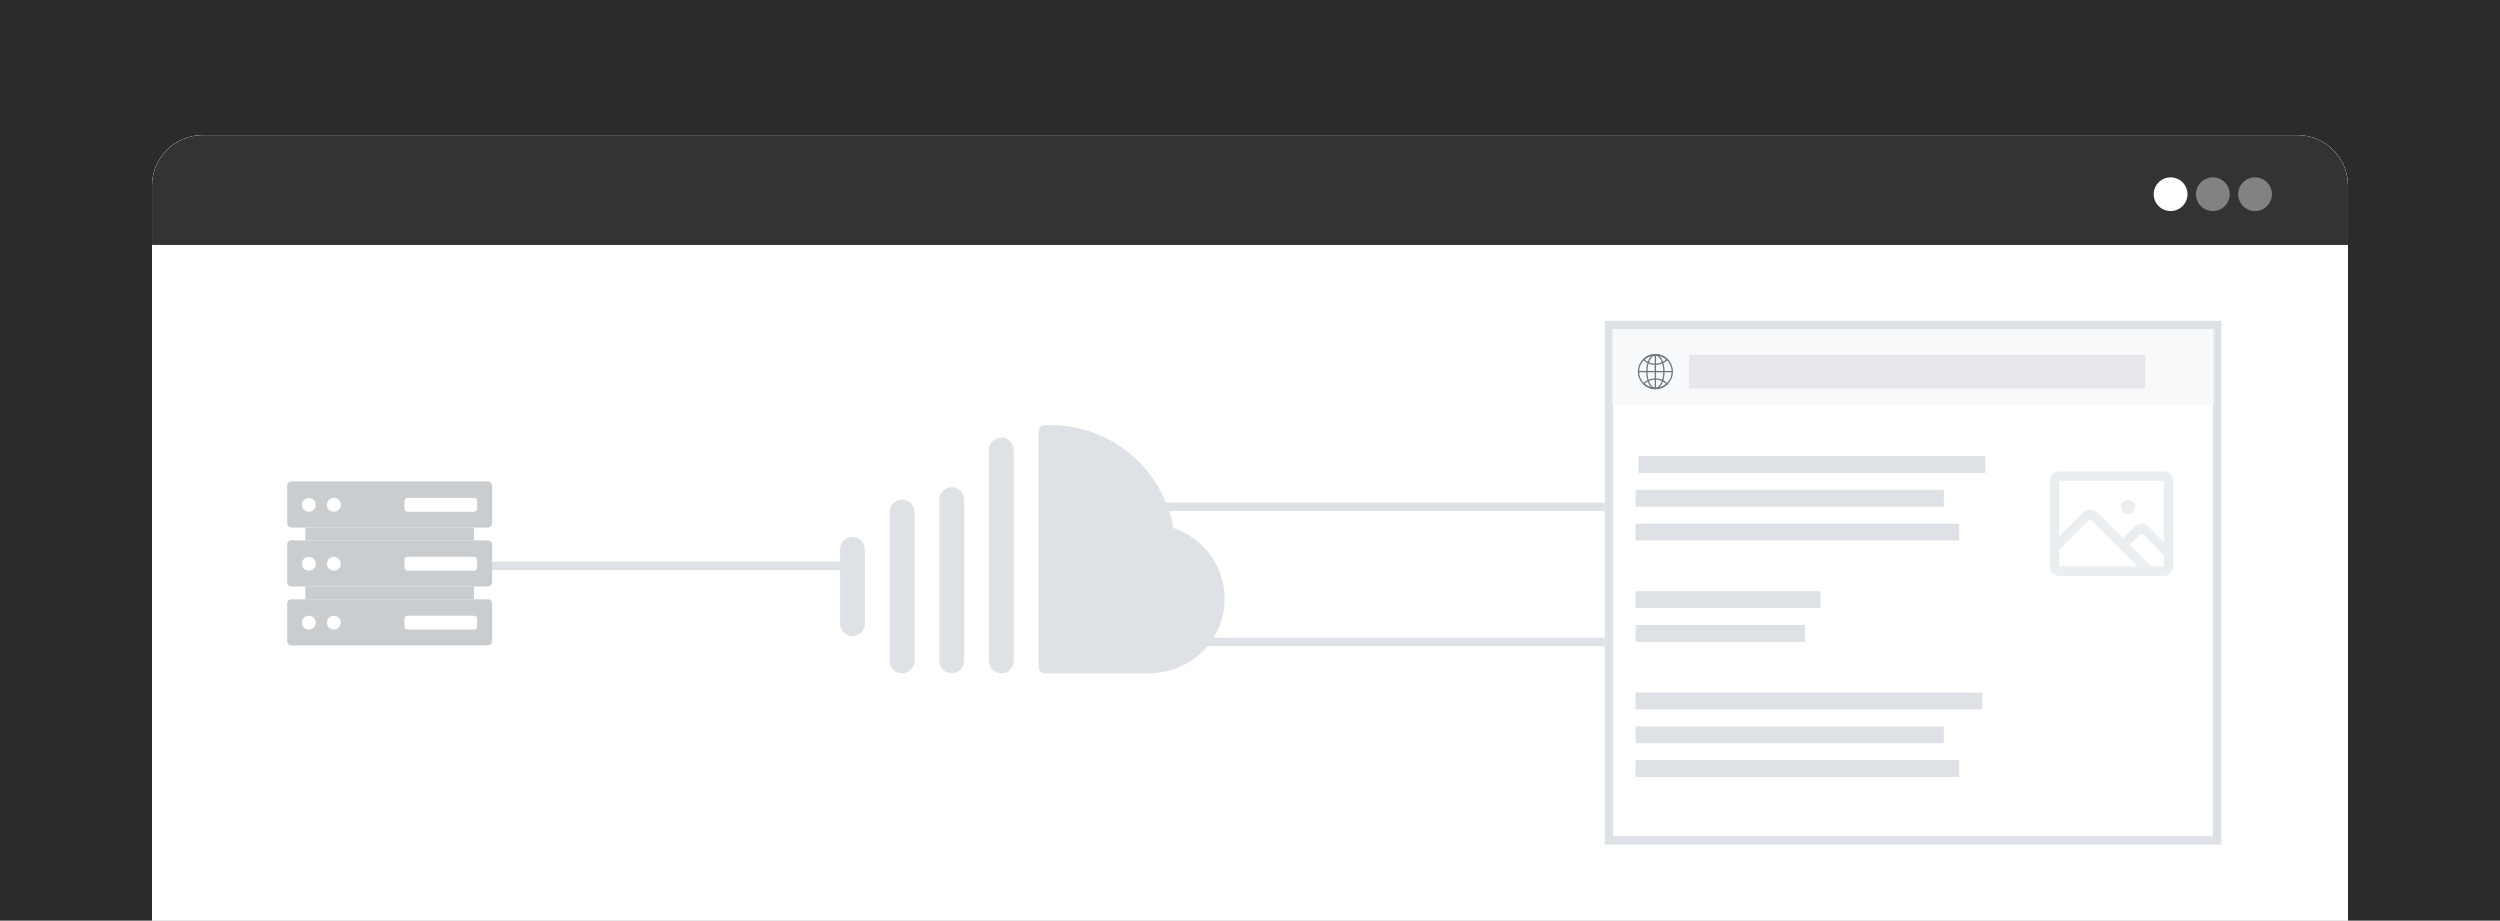 <svg width="296" height="109" viewBox="0 0 296 109" fill="none" xmlns="http://www.w3.org/2000/svg">
<rect x="0" y="0" width="296" height="109" fill="#333333" stroke="none"/>
<path d="M0 0H296V109H0V0Z" fill="black" fill-opacity="0.16"/>
<path d="M18 22C18 18.686 20.686 16 24 16H272C275.314 16 278 18.686 278 22V109H18V22Z" fill="white"/>
<path d="M18 22C18 18.686 20.686 16 24 16H272C275.314 16 278 18.686 278 22V109H18V22Z" fill="white"/>
<path opacity="0.8" d="M18 22C18 18.686 20.686 16 24 16H272C275.314 16 278 18.686 278 22V29H18V22Z" fill="black"/>
<path d="M259 22.994C259 24.094 258.103 24.988 257 24.988C255.897 24.988 255 24.094 255 22.994C255 21.894 255.897 21 257 21C258.103 21 259 21.894 259 22.994Z" fill="white"/>
<path d="M264 22.994C264 24.094 263.103 24.988 262 24.988C260.897 24.988 260 24.094 260 22.994C260 21.894 260.897 21 262 21C263.103 21 264 21.894 264 22.994Z" fill="#F8F9FA" fill-opacity="0.4"/>
<path d="M269 22.994C269 24.094 268.103 24.988 267 24.988C265.897 24.988 265 24.094 265 22.994C265 21.894 265.897 21 267 21C268.103 21 269 21.894 269 22.994Z" fill="#F8F9FA" fill-opacity="0.4"/>
<rect x="190.5" y="38.5" width="72" height="61" stroke="#DEE2E6"/>
<path d="M190.913 39H262.088V48H190.913V39Z" fill="#F8F9FA"/>
<path d="M197.998 44.001C197.998 44.565 197.766 45.074 197.389 45.436C197.029 45.785 196.539 46 195.999 46C195.46 46 194.969 45.785 194.609 45.436C194.232 45.074 194 44.564 194 44.001C194 43.438 194.232 42.928 194.609 42.565C194.969 42.216 195.459 42.001 195.999 42.001C196.54 42.001 197.03 42.216 197.389 42.565C197.766 42.927 197.998 43.437 197.998 44.001Z" stroke="#6C757D" stroke-width="0.154" stroke-miterlimit="10"/>
<path d="M197.389 42.564C197.233 42.715 197.054 42.841 196.855 42.935C196.596 43.059 196.306 43.128 195.998 43.128C195.691 43.128 195.402 43.059 195.141 42.935C194.944 42.841 194.763 42.715 194.607 42.564C194.967 42.215 195.457 42 195.997 42C196.538 42 197.028 42.215 197.388 42.564H197.389Z" stroke="#6C757D" stroke-width="0.154" stroke-miterlimit="10"/>
<path d="M197.389 45.436C197.029 45.785 196.539 46 195.999 46C195.459 46 194.968 45.785 194.608 45.436C194.764 45.284 194.944 45.159 195.142 45.065C195.403 44.941 195.693 44.872 196 44.872C196.307 44.872 196.596 44.94 196.856 45.065C197.055 45.159 197.234 45.284 197.391 45.436H197.389Z" stroke="#6C757D" stroke-width="0.154" stroke-miterlimit="10"/>
<path d="M195.998 46C196.557 46 197.011 45.104 197.011 44C197.011 42.895 196.557 42 195.998 42C195.438 42 194.985 42.895 194.985 44C194.985 45.104 195.438 46 195.998 46Z" stroke="#6C757D" stroke-width="0.154" stroke-miterlimit="10"/>
<path d="M195.998 42.001V46" stroke="#6C757D" stroke-width="0.154" stroke-miterlimit="10"/>
<path d="M194 44H197.998" stroke="#6C757D" stroke-width="0.154" stroke-miterlimit="10"/>
<rect opacity="0.7" x="200" y="42" width="54" height="4" fill="#DEE2E6"/>
<rect x="193.65" y="70" width="21.9" height="2" fill="#DEE2E6"/>
<rect x="193.65" y="74" width="20.075" height="2" fill="#DEE2E6"/>
<rect x="194" y="54" width="41.062" height="2" fill="#DEE2E6"/>
<rect x="193.65" y="82" width="41.062" height="2" fill="#DEE2E6"/>
<rect x="193.65" y="58" width="36.5" height="2" fill="#DEE2E6"/>
<rect x="193.65" y="86" width="36.5" height="2" fill="#DEE2E6"/>
<rect x="193.65" y="62" width="38.325" height="2" fill="#DEE2E6"/>
<rect x="193.65" y="90" width="38.325" height="2" fill="#DEE2E6"/>
<g opacity="0.6">
<path d="M256.188 55.812H243.812C243.514 55.812 243.228 55.931 243.017 56.142C242.806 56.353 242.688 56.639 242.688 56.938V67.062C242.688 67.361 242.806 67.647 243.017 67.858C243.228 68.069 243.514 68.188 243.812 68.188H256.188C256.486 68.188 256.772 68.069 256.983 67.858C257.194 67.647 257.312 67.361 257.312 67.062V56.938C257.312 56.639 257.194 56.353 256.983 56.142C256.772 55.931 256.486 55.812 256.188 55.812ZM256.188 56.938V64.162L254.354 62.33C254.25 62.225 254.126 62.142 253.989 62.086C253.853 62.029 253.707 62 253.559 62C253.411 62 253.265 62.029 253.128 62.086C252.992 62.142 252.868 62.225 252.763 62.33L251.357 63.736L248.263 60.642C248.052 60.431 247.766 60.313 247.468 60.313C247.17 60.313 246.884 60.431 246.673 60.642L243.812 63.503V56.938H256.188ZM243.812 65.094L247.469 61.438L253.094 67.062H243.812V65.094ZM256.188 67.062H254.685L252.154 64.531L253.56 63.125L256.188 65.753V67.062ZM251.125 60.031C251.125 59.864 251.174 59.701 251.267 59.562C251.36 59.424 251.492 59.316 251.646 59.252C251.8 59.188 251.97 59.171 252.133 59.204C252.297 59.236 252.447 59.317 252.565 59.435C252.683 59.553 252.764 59.703 252.796 59.867C252.829 60.03 252.812 60.2 252.748 60.354C252.684 60.508 252.576 60.64 252.438 60.733C252.299 60.825 252.136 60.875 251.969 60.875C251.745 60.875 251.53 60.786 251.372 60.628C251.214 60.47 251.125 60.255 251.125 60.031Z" fill="#DEE2E6"/>
</g>
<path d="M57 67H81.198H100" stroke="#DEE2E6"/>
<path d="M190 60L157.614 60L132 60" stroke="#DEE2E6"/>
<path d="M190 76L160.964 76L138 76" stroke="#DEE2E6"/>
<path d="M57.752 57H34.513C34.23 57 34 57.23 34 57.513V61.957C34 62.24 34.23 62.469 34.513 62.469H57.752C58.035 62.469 58.264 62.24 58.264 61.957V57.513C58.264 57.23 58.035 57 57.752 57Z" fill="#CACDD0"/>
<path d="M56.119 62.473H36.149V63.977H56.119V62.473Z" fill="#CACDD0"/>
<path d="M56.119 69.446H36.149V70.95H56.119V69.446Z" fill="#CACDD0"/>
<path d="M56.142 58.952H48.249C48.054 58.952 47.895 59.11 47.895 59.305V60.236C47.895 60.431 48.054 60.589 48.249 60.589H56.142C56.337 60.589 56.495 60.431 56.495 60.236V59.305C56.495 59.11 56.337 58.952 56.142 58.952Z" fill="white"/>
<path d="M37.38 59.77C37.38 60.222 37.014 60.589 36.562 60.589C36.111 60.589 35.744 60.222 35.744 59.77C35.744 59.319 36.111 58.952 36.562 58.952C37.014 58.952 37.38 59.319 37.38 59.77Z" fill="white"/>
<path d="M40.345 59.77C40.345 60.222 39.979 60.589 39.527 60.589C39.076 60.589 38.709 60.222 38.709 59.77C38.709 59.319 39.076 58.952 39.527 58.952C39.979 58.952 40.345 59.319 40.345 59.77Z" fill="white"/>
<path d="M57.752 63.977H34.513C34.23 63.977 34 64.206 34 64.489V68.933C34 69.217 34.23 69.446 34.513 69.446H57.752C58.035 69.446 58.264 69.217 58.264 68.933V64.489C58.264 64.206 58.035 63.977 57.752 63.977Z" fill="#CACDD0"/>
<path d="M56.142 65.929H48.249C48.054 65.929 47.895 66.087 47.895 66.282V67.212C47.895 67.407 48.054 67.565 48.249 67.565H56.142C56.337 67.565 56.495 67.407 56.495 67.212V66.282C56.495 66.087 56.337 65.929 56.142 65.929Z" fill="white"/>
<path d="M37.38 66.747C37.38 67.199 37.014 67.565 36.562 67.565C36.111 67.565 35.744 67.199 35.744 66.747C35.744 66.296 36.111 65.929 36.562 65.929C37.014 65.929 37.38 66.296 37.38 66.747Z" fill="white"/>
<path d="M40.345 66.747C40.345 67.199 39.979 67.565 39.527 67.565C39.076 67.565 38.709 67.199 38.709 66.747C38.709 66.296 39.076 65.929 39.527 65.929C39.979 65.929 40.345 66.296 40.345 66.747Z" fill="white"/>
<path d="M57.752 70.95H34.513C34.23 70.95 34 71.18 34 71.463V75.907C34 76.19 34.23 76.42 34.513 76.42H57.752C58.035 76.42 58.264 76.19 58.264 75.907V71.463C58.264 71.18 58.035 70.95 57.752 70.95Z" fill="#CACDD0"/>
<path d="M56.142 72.902H48.249C48.054 72.902 47.895 73.06 47.895 73.255V74.186C47.895 74.381 48.054 74.539 48.249 74.539H56.142C56.337 74.539 56.495 74.381 56.495 74.186V73.255C56.495 73.06 56.337 72.902 56.142 72.902Z" fill="white"/>
<path d="M37.38 73.721C37.38 74.172 37.014 74.539 36.562 74.539C36.111 74.539 35.744 74.172 35.744 73.721C35.744 73.269 36.111 72.902 36.562 72.902C37.014 72.902 37.38 73.269 37.38 73.721Z" fill="white"/>
<path d="M39.527 74.539C39.979 74.539 40.345 74.172 40.345 73.721C40.345 73.269 39.979 72.902 39.527 72.902C39.075 72.902 38.709 73.269 38.709 73.721C38.709 74.172 39.075 74.539 39.527 74.539Z" fill="white"/>
<path d="M102.406 65.031V73.844C102.406 74.233 102.252 74.607 101.976 74.882C101.701 75.158 101.327 75.312 100.938 75.312C100.548 75.312 100.174 75.158 99.899 74.882C99.624 74.607 99.469 74.233 99.469 73.844V65.031C99.469 64.642 99.624 64.268 99.899 63.993C100.174 63.717 100.548 63.562 100.938 63.562C101.327 63.562 101.701 63.717 101.976 63.993C102.252 64.268 102.406 64.642 102.406 65.031ZM106.812 59.156C106.423 59.156 106.049 59.311 105.774 59.586C105.498 59.862 105.344 60.236 105.344 60.625V78.25C105.344 78.639 105.498 79.013 105.774 79.289C106.049 79.564 106.423 79.719 106.812 79.719C107.202 79.719 107.576 79.564 107.851 79.289C108.127 79.013 108.281 78.639 108.281 78.25V60.625C108.281 60.236 108.127 59.862 107.851 59.586C107.576 59.311 107.202 59.156 106.812 59.156ZM112.688 57.688C112.298 57.688 111.924 57.842 111.649 58.118C111.373 58.393 111.219 58.767 111.219 59.156V78.25C111.219 78.639 111.373 79.013 111.649 79.289C111.924 79.564 112.298 79.719 112.688 79.719C113.077 79.719 113.451 79.564 113.726 79.289C114.002 79.013 114.156 78.639 114.156 78.25V59.156C114.156 58.767 114.002 58.393 113.726 58.118C113.451 57.842 113.077 57.688 112.688 57.688ZM118.562 51.812C118.173 51.812 117.799 51.967 117.524 52.243C117.248 52.518 117.094 52.892 117.094 53.281V78.25C117.094 78.639 117.248 79.013 117.524 79.289C117.799 79.564 118.173 79.719 118.562 79.719C118.952 79.719 119.326 79.564 119.601 79.289C119.877 79.013 120.031 78.639 120.031 78.25V53.281C120.031 52.892 119.877 52.518 119.601 52.243C119.326 51.967 118.952 51.812 118.562 51.812ZM138.912 62.523C138.321 59.113 136.545 56.021 133.897 53.793C131.248 51.565 127.898 50.343 124.438 50.344H123.703C123.508 50.344 123.322 50.421 123.184 50.559C123.046 50.697 122.969 50.883 122.969 51.078V78.984C122.969 79.179 123.046 79.366 123.184 79.504C123.322 79.641 123.508 79.719 123.703 79.719H136.042C140.739 79.719 144.721 76.098 144.985 71.409C145.095 69.466 144.559 67.54 143.46 65.933C142.362 64.326 140.763 63.127 138.912 62.523Z" fill="#DEE2E6"/>
</svg>
